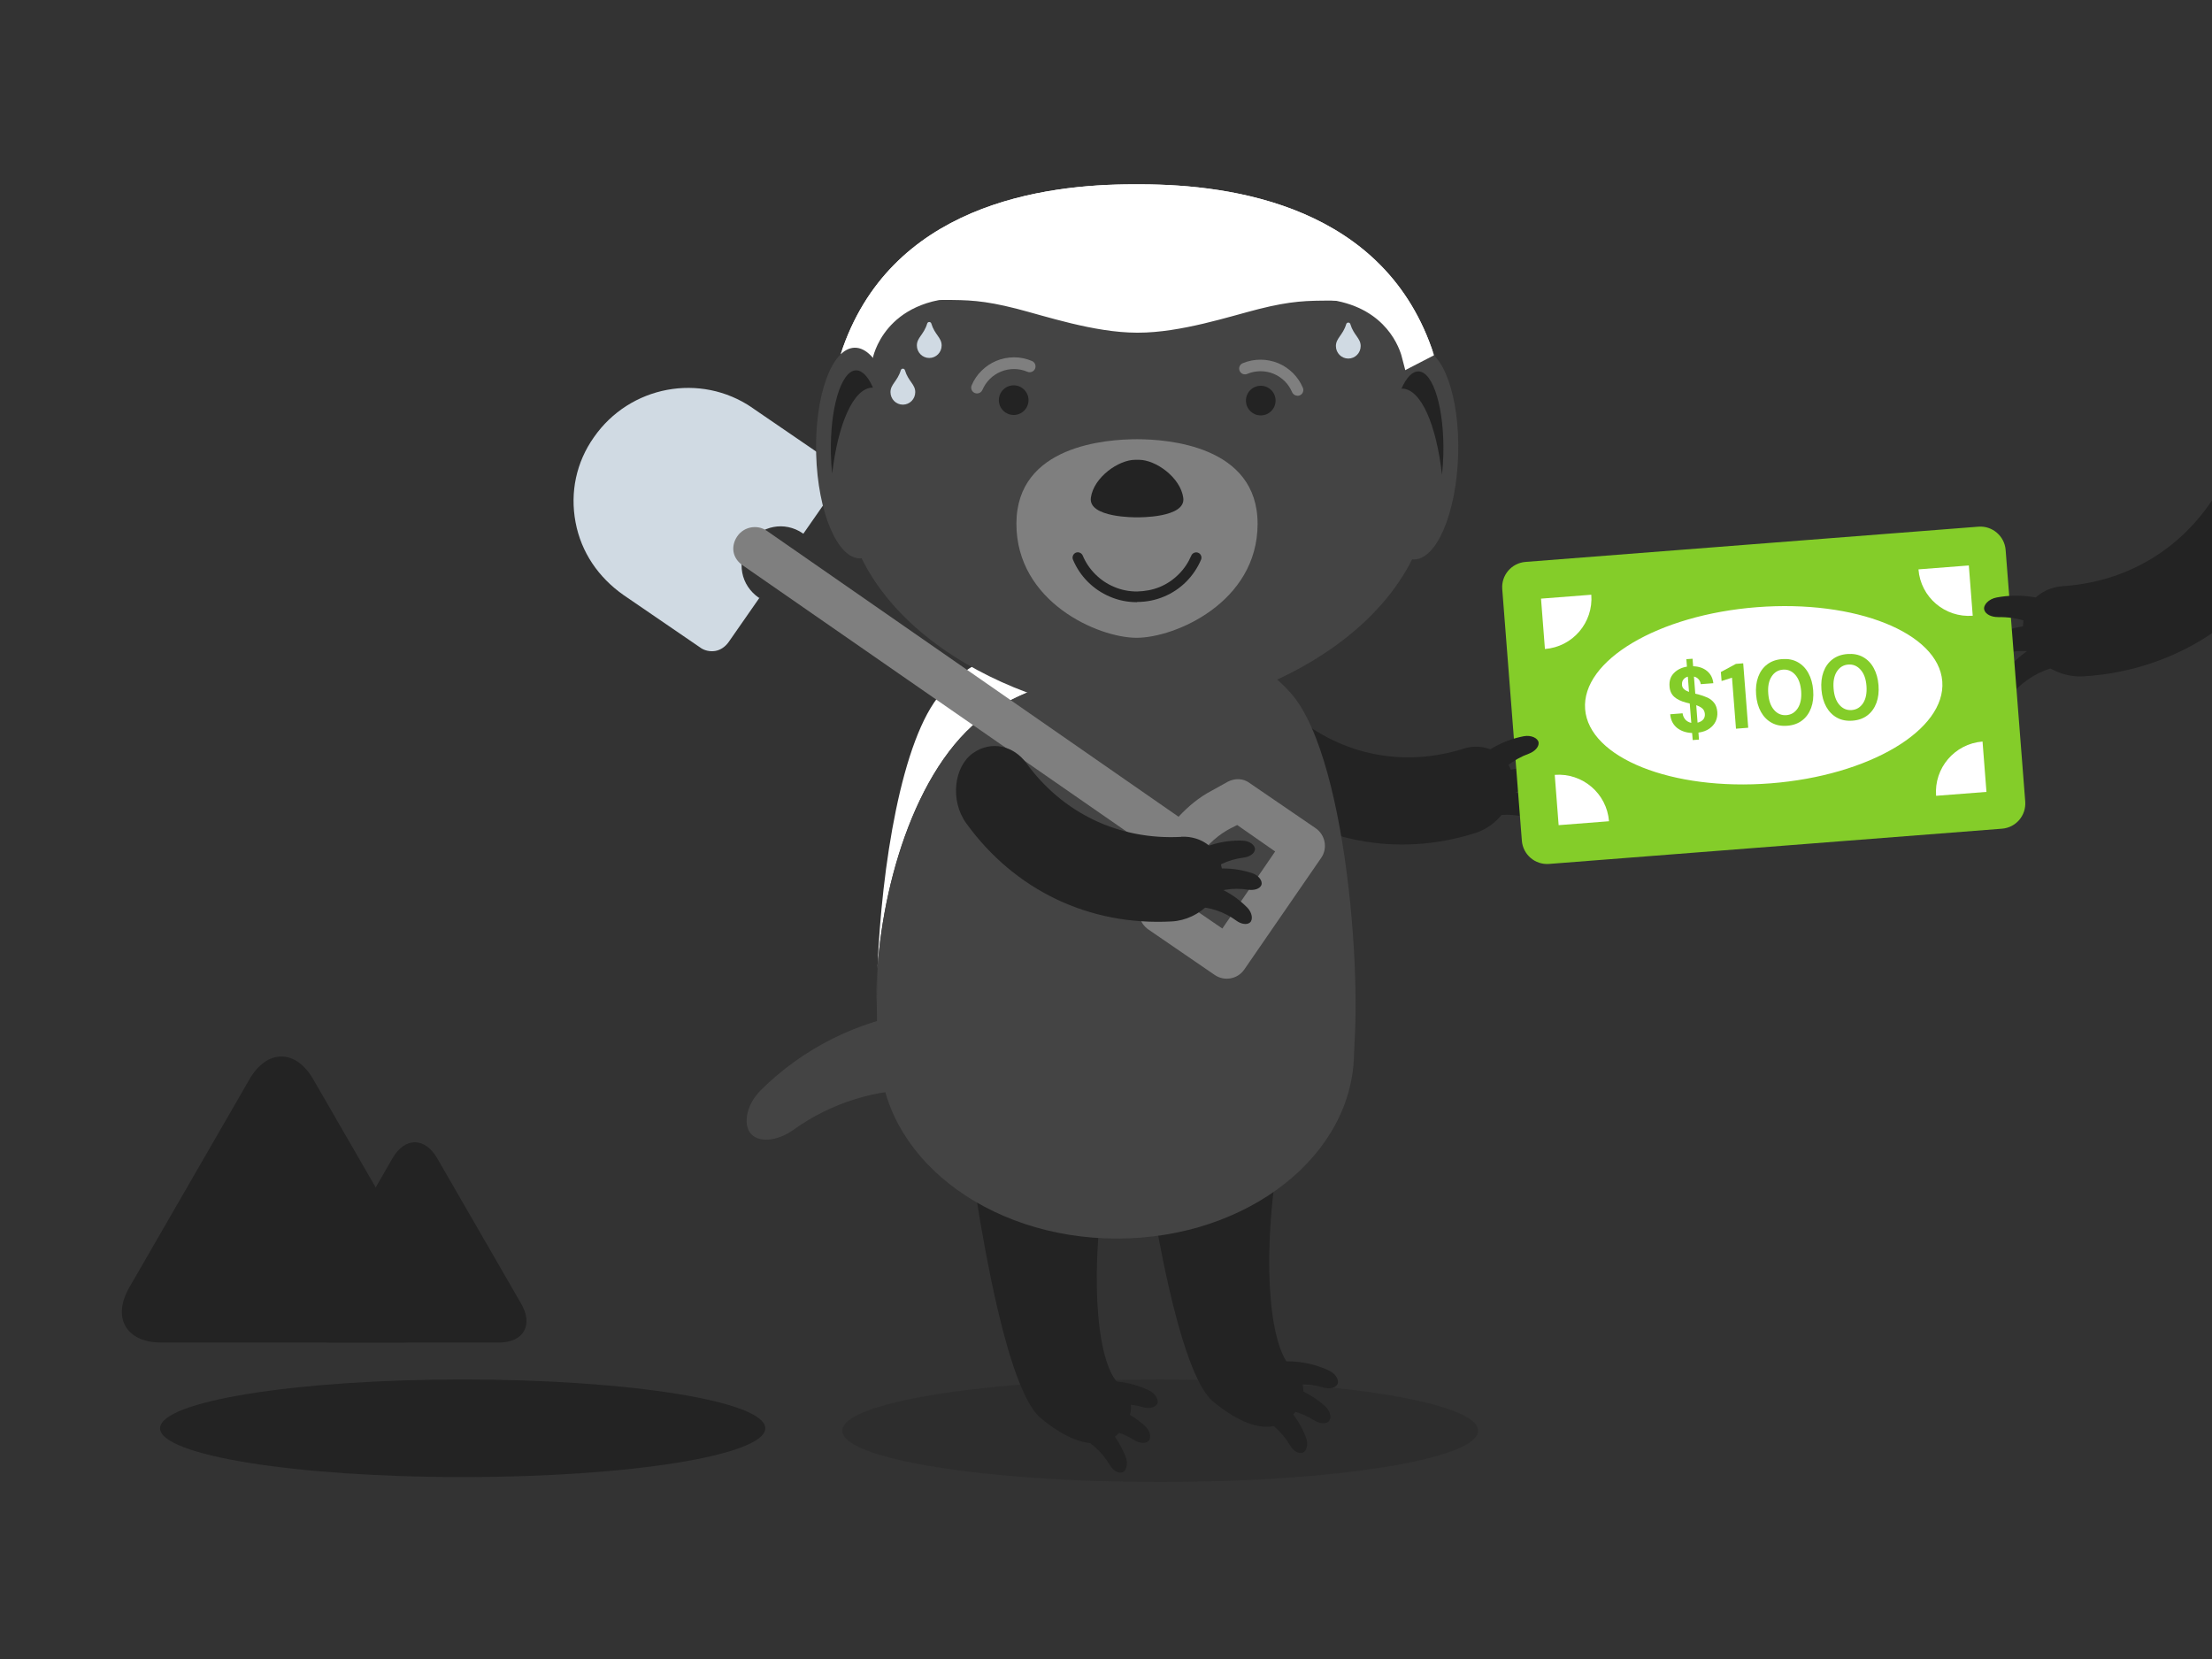 <?xml version="1.0" encoding="UTF-8"?>
<svg id="Layer_1" data-name="Layer 1" xmlns="http://www.w3.org/2000/svg" viewBox="0 0 300 225">
  <rect x="0" y="0" width="300" height="225" fill="#333333" stroke="none"/>
  <defs>
    <style>
      .cls-1 {
        fill: #84cd29;
      }

      .cls-2 {
        fill: #fff;
      }

      .cls-3, .cls-4 {
        isolation: isolate;
      }

      .cls-5 {
        fill: #d0dae3;
      }

      .cls-4 {
        opacity: .35;
      }

      .cls-6 {
        fill: #232323;
      }

      .cls-7 {
        fill: #444;
      }

      .cls-8 {
        fill: none;
      }

      .cls-9 {
        fill: #7f7f7f;
      }
    </style>
  </defs>
  <g class="cls-4">
    <ellipse class="cls-6" cx="157.35" cy="194.04" rx="43.12" ry="6.96"/>
  </g>
  <path class="cls-6" d="m198.49,101.53c2.7-.83,5.61.33,6.57,3.26.96,2.91-1.23,7.01-4.98,8.19-10.67,3.37-21.64,1.22-30.26-5.92-3.03-2.51-3.52-7.12-1.53-9.46,2-2.36,5.13-2.32,7.31-.54,6.52,5.4,14.82,7.02,22.89,4.48Z"/>
  <path class="cls-6" d="m203.11,109c-.56.48-1.58.3-2.38-.47-.8-.76-.78-1.96.15-2.52,2.49-1.5,5.36-2.14,8.16-1.88,1.03.1,1.78.79,1.69,1.38-.09.6-.85,1.02-1.66,1.08-2.28.16-4.35,1.04-5.95,2.4Z"/>
  <path class="cls-6" d="m201.99,110.78c-.72.17-1.54-.46-1.91-1.5-.36-1.04.2-2.1,1.28-2.18,2.91-.21,5.75.54,8.12,2.04.88.56,1.23,1.52.88,2-.35.49-1.22.52-1.97.2-2.1-.9-4.35-1.06-6.4-.57Z"/>
  <path class="cls-6" d="m149.93,159.34c-2.45,15.81-.72,25.95,1.73,28.24,3.05,2.85,1.4,5.37.1,6.77-1.25,1.34-4.46,3.04-10.59-2-6.13-5.04-10.34-41.01-10.5-42.28l19.26,9.28Z"/>
  <path class="cls-6" d="m173.32,157.1c-2.45,15.81-.72,25.95,1.73,28.24,3.05,2.85,1.41,5.37.1,6.77-1.24,1.34-4.46,3.04-10.59-2-6.13-5.04-10.34-41.01-10.5-42.28l19.26,9.28Z"/>
  <path class="cls-2" d="m119.01,131.3c.54-13.63,3.26-31.15,8.64-37.28,4.55-5.19,10.62-7.42,23.71-7.42h.01c7.65,0,12.88.78,16.83,2.45-16.57.65-25.54,2.76-32.62,6.69-10.5,5.83-15.7,22.76-16.57,35.57Z"/>
  <path class="cls-7" d="m118.9,136.62c-.06-1.65-.03-3.44.1-5.32-.07,1.86-.11,3.65-.1,5.32Z"/>
  <path class="cls-7" d="m124.85,147.79c2.08.02,3.97-2.2,4.34-5.31.37-3.1-1.83-5.65-4.86-5.21-8.13,1.21-15.52,4.99-21.15,10.59-2.08,2.06-2.46,4.93-1.19,6.06,1.27,1.14,3.69.68,5.56-.65,5.24-3.76,11.35-5.58,17.3-5.48Z"/>
  <path class="cls-7" d="m183.01,146.72c-.09.38-.23.76-.4,1.12-.11.23-.27.45-.41.67-.09.13-.15.26-.24.39-.24.33-.53.64-.85.95-.02.02-.03.03-.05.05-1.7,1.62-4.38,2.99-7.84,4.06h.01c-.11.03-.24.06-.36.1-.5.15-1.02.3-1.56.44-.22.06-.45.11-.67.17-.49.12-1.01.24-1.52.35-.24.05-.48.1-.72.15-.58.12-1.17.22-1.77.32-.19.03-.38.07-.57.1-.81.13-1.64.25-2.49.35-.13.02-.26.03-.38.04-.73.09-1.46.16-2.21.23-.29.03-.58.05-.87.07-.62.05-1.25.1-1.88.14-.32.02-.65.04-.98.06-.66.04-1.32.06-2,.09-.3,0-.59.02-.89.03-.97.02-1.96.04-2.97.04h-.01c-10.74,0-19.66-1.44-25.3-3.96-3.54-1.59-5.78-3.59-6.35-5.94-.52-2.17-.79-5.77-.81-10.1,0-1.68.03-3.46.1-5.32.87-12.8,6.07-29.73,16.57-35.57,3.26-1.81,6.94-3.23,11.56-4.3,3.59-1.12,8.01-1.75,13.65-1.95,2.3-.18,4.75-.33,7.42-.43.34.14.69.28,1.01.44,2.34,1.14,4.2,2.64,5.87,4.53,8.01,9.12,10.13,43.52,7.94,52.7Z"/>
  <ellipse class="cls-7" cx="151.48" cy="142.64" rx="32.16" ry="25.34"/>
  <g>
    <path class="cls-6" d="m148.7,191.05c-.68.25-1.56-.26-2.04-1.24-.48-.97-.06-2.07.99-2.27,2.81-.55,5.68-.16,8.18,1.03.92.44,1.38,1.34,1.1,1.85-.29.52-1.13.65-1.9.43-2.16-.63-4.38-.52-6.32.2Z"/>
    <path class="cls-6" d="m147.7,193.76c-.72.05-1.43-.68-1.62-1.76-.19-1.07.52-2,1.58-1.91,2.85.26,5.5,1.42,7.57,3.25.77.67.96,1.67.54,2.08-.42.42-1.27.31-1.95-.11-1.9-1.2-4.06-1.71-6.13-1.56Z"/>
    <path class="cls-6" d="m145.77,194.52c-.67-.28-.96-1.26-.64-2.3.32-1.04,1.38-1.55,2.28-.98,2.42,1.53,4.25,3.77,5.26,6.35.37.95.09,1.92-.47,2.1-.57.18-1.27-.3-1.68-.99-1.15-1.94-2.84-3.37-4.75-4.18Z"/>
  </g>
  <g>
    <path class="cls-6" d="m173.15,188.39c-.68.25-1.56-.26-2.04-1.24-.48-.97-.06-2.07.99-2.28,2.81-.54,5.68-.16,8.18,1.03.92.44,1.38,1.33,1.1,1.85-.29.52-1.13.65-1.9.43-2.16-.63-4.37-.52-6.32.21Z"/>
    <path class="cls-6" d="m172.15,191.1c-.72.05-1.43-.68-1.62-1.76-.19-1.07.52-2.01,1.58-1.91,2.85.26,5.5,1.42,7.57,3.25.77.68.96,1.67.54,2.08-.42.42-1.27.31-1.95-.11-1.9-1.2-4.06-1.71-6.13-1.55Z"/>
    <path class="cls-6" d="m170.22,191.86c-.67-.28-.96-1.26-.64-2.3.32-1.04,1.38-1.55,2.28-.98,2.43,1.53,4.25,3.77,5.26,6.35.37.95.09,1.92-.47,2.1-.57.18-1.27-.3-1.68-.99-1.14-1.94-2.84-3.37-4.75-4.18Z"/>
  </g>
  <path class="cls-6" d="m271.02,88.82c-.85.26-1.78.13-2.11-.44-.33-.57.16-1.57,1.17-2.07,2.73-1.37,5.89-1.85,9.01-1.31,1.16.21,1.65,1.41,1.15,2.49-.51,1.09-1.47,1.68-2.23,1.41-2.17-.76-4.62-.83-6.99-.09Z"/>
  <path class="cls-6" d="m273.57,93.37c-.63.62-1.52.93-2.07.57-.55-.35-.57-1.46.1-2.38,1.81-2.47,4.4-4.34,7.43-5.27,1.12-.35,2.11.5,2.15,1.7.05,1.2-.55,2.16-1.34,2.27-2.27.32-4.48,1.37-6.26,3.1Z"/>
  <g>
    <g>
      <path class="cls-1" d="m268.33,71.43l-61.44,4.78c-1.88.15-3.29,1.79-3.15,3.68l2.66,34.13c.15,1.88,1.79,3.29,3.68,3.15l61.44-4.78c1.89-.15,3.29-1.79,3.15-3.68l-2.66-34.13c-.15-1.88-1.8-3.29-3.68-3.15Z"/>
      <path class="cls-2" d="m211.39,111.91l-.53-6.82c3.77-.29,7.06,2.52,7.36,6.29l-6.82.53Z"/>
      <path class="cls-2" d="m209.53,88.02l-.53-6.83,6.82-.53c.29,3.77-2.52,7.07-6.29,7.36Z"/>
      <path class="cls-2" d="m269.41,107.4l-6.83.53c-.29-3.77,2.52-7.06,6.3-7.36l.53,6.82Z"/>
      <path class="cls-2" d="m267.55,83.51c-3.77.29-7.07-2.52-7.36-6.29l6.83-.53.53,6.83Z"/>
      <path class="cls-2" d="m240.13,106.24c-13.37,1.04-24.63-3.46-25.15-10.06-.51-6.6,9.91-12.79,23.29-13.83,13.38-1.04,24.64,3.46,25.15,10.06.51,6.6-9.92,12.79-23.29,13.83Z"/>
    </g>
    <rect class="cls-8" x="214.79" y="88.99" width="48.81" height="12.4" transform="translate(-6.67 18.85) rotate(-4.45)"/>
    <g class="cls-3">
      <path class="cls-1" d="m229.57,100.37l-.08-.96c-.81-.03-1.49-.26-2.04-.69-.54-.44-.86-1.05-.93-1.85l1.68-.13c.04.33.17.61.37.85.21.23.48.38.81.45l-.21-2.63c-.08-.02-.16-.04-.24-.06-.08-.02-.16-.04-.25-.06-.69-.18-1.23-.44-1.61-.78-.38-.34-.6-.81-.64-1.42-.06-.71.12-1.31.57-1.78.44-.47,1.04-.77,1.79-.9l-.08-1.01.84-.06.08,1.02c.75.02,1.38.23,1.88.64.5.41.78.96.86,1.66l-1.71.13c-.03-.24-.12-.46-.28-.65-.16-.19-.38-.32-.64-.38l.18,2.32c.07.02.14.04.21.05.07.02.14.03.21.05.44.12.85.26,1.23.43.37.17.68.42.92.73.24.31.38.73.42,1.24.03.43-.04.84-.22,1.24-.18.39-.47.73-.86,1-.39.28-.89.46-1.48.54l.07.95-.84.06Zm-1.46-7.52c.02.27.12.47.29.62.17.15.39.27.67.37l-.16-2.07c-.25.07-.46.2-.6.39-.15.19-.21.42-.19.69Zm3.11,3.98c-.03-.33-.15-.59-.36-.76-.21-.18-.49-.32-.81-.43l.18,2.37c.33-.08.58-.22.76-.42.18-.21.25-.46.23-.76Z"/>
      <path class="cls-1" d="m235.44,98.82l-.54-6.91-1.41.45-.1-1.22,2.04-1.1.99-.08.68,8.74-1.66.13Z"/>
      <path class="cls-1" d="m242.39,98.43c-.81.06-1.51-.07-2.12-.41-.6-.33-1.09-.83-1.45-1.48-.36-.65-.58-1.43-.65-2.33-.07-.89.02-1.69.28-2.4.26-.71.66-1.27,1.21-1.69.54-.42,1.22-.67,2.03-.73.81-.06,1.51.07,2.12.41.6.33,1.09.83,1.45,1.49.36.66.58,1.43.65,2.32.07.9-.02,1.7-.28,2.4-.26.7-.66,1.27-1.21,1.69-.54.42-1.22.67-2.03.73Zm-.11-1.44c.66-.05,1.17-.37,1.55-.95.37-.58.52-1.35.45-2.31-.08-.96-.34-1.69-.8-2.21-.46-.52-1.02-.75-1.67-.7-.67.05-1.18.37-1.55.95-.37.58-.52,1.35-.44,2.31.07.96.34,1.69.79,2.21.46.52,1.01.75,1.68.7Z"/>
      <path class="cls-1" d="m251.25,97.74c-.81.06-1.51-.07-2.12-.41-.6-.33-1.09-.83-1.45-1.48s-.58-1.43-.65-2.33c-.07-.89.02-1.69.28-2.4.26-.71.66-1.27,1.21-1.69.54-.42,1.22-.67,2.03-.73s1.51.07,2.12.41c.6.33,1.09.83,1.45,1.49s.58,1.43.65,2.32c.07.9-.02,1.7-.28,2.4-.26.7-.66,1.27-1.21,1.69-.54.42-1.22.67-2.03.73Zm-.11-1.44c.66-.05,1.17-.37,1.55-.95.37-.58.52-1.35.45-2.31-.07-.96-.34-1.69-.8-2.21-.46-.52-1.02-.75-1.67-.7-.67.05-1.18.37-1.55.95-.37.58-.52,1.35-.44,2.31.07.96.34,1.69.79,2.21.46.52,1.01.75,1.68.7Z"/>
    </g>
  </g>
  <path class="cls-6" d="m202.31,106.17c-.41.61-1.44.72-2.42.21-.98-.51-1.29-1.66-.55-2.46,1.98-2.14,4.56-3.54,7.32-4.07,1.02-.19,1.94.27,2.01.86.07.6-.54,1.21-1.3,1.5-2.15.78-3.9,2.21-5.06,3.96Z"/>
  <path class="cls-6" d="m271.02,83.69c-.89.02-1.75-.36-1.91-1-.16-.63.59-1.46,1.7-1.66,3.01-.56,6.18-.15,9.02,1.24,1.06.52,1.2,1.81.41,2.71-.79.91-1.88,1.2-2.53.74-1.87-1.32-4.2-2.08-6.68-2.02Z"/>
  <g>
    <path class="cls-5" d="m102.01,55.3l10.36,7.09c1.31.89,1.65,2.7.75,4.01l-4.17,5.99-.09-.07c-2.43-1.66-5.65-1.06-7.31,1.37-.83,1.21-1.15,2.57-.88,3.99.25,1.34,1.05,2.57,2.26,3.4l.08-.02-4.17,5.99c-.45.65-1.1,1.1-1.8,1.23-.71.13-1.55-.04-2.13-.5l-10.36-7.09c-3.38-2.38-5.72-5.77-6.49-9.85-.77-4.09.1-8.16,2.48-11.53,4.87-7.01,14.46-8.81,21.47-4.02Z"/>
    <path class="cls-9" d="m156.56,115.38c-.81,1.78-1.45,3.53-1.67,5.44l-.33,2.58c-.02.33-.05.58,0,.89.13.71.58,1.36,1.23,1.8l8.96,6.14c1.31.9,3.12.56,4.01-.75l10.43-15.14c.9-1.31.55-3.11-.75-4.01l-8.96-6.13c-.85-.65-2-.68-2.96-.18l-2.21,1.23c-1.71.89-3.18,2.14-4.47,3.52l-55.84-38.78c-1.31-.9-3.12-.56-4.01.75-.45.65-.63,1.42-.5,2.13.13.71.58,1.36,1.23,1.8l55.82,38.71Zm10.49-3.11l.74-.38,5.15,3.59-7.16,10.45-5.23-3.58.09-.83c.49-3.92,2.84-7.45,6.41-9.26Z"/>
  </g>
  <g>
    <path class="cls-7" d="m186.56,61.41c-.25,7.89,2.05,14.37,5.15,14.46,3.09.09,5.8-6.22,6.05-14.11.25-7.89-2.05-14.36-5.14-14.46-3.09-.1-5.8,6.22-6.05,14.11Z"/>
    <path class="cls-2" d="m194.48,48.18c-6.52-20.27-27.36-23.15-39.68-23.18h-1.01c-12.32-.02-33.18,2.78-39.77,23.03l40.31,20.9,40.16-20.75"/>
    <path class="cls-7" d="m177.67,40.45c-2.93,0-4.81.03-8.78,1.15-3.39.96-9.37,3.22-14.49,3.21h-.18c-5.12-.01-11.09-2.29-14.48-3.26-3.97-1.14-5.85-1.18-8.78-1.18-11.12-.02-12.6,8.26-12.6,8.26h-.02c-5.61,20.47,3.98,20.28,3.98,20.28l63.84.12s9.58-.37,3.89-20.89c-.03-.09-.06-.18-.09-.27-.74-2.14-3.45-7.39-12.31-7.4Z"/>
    <path class="cls-7" d="m154.05,96.95c-12.79-.02-39.93-10.34-39.88-32.87.04-22.53,29.99-24.26,40.08-24.24,10.09.02,40.06,1.86,40.02,24.39-.04,22.53-27.42,32.75-40.22,32.72Z"/>
    <path class="cls-9" d="m154.13,86.5c-5.22-.01-16.3-4.87-16.28-15.49.02-10.62,12.25-11.44,16.37-11.44,4.12,0,16.36.87,16.34,11.5-.02,10.63-11.21,15.44-16.43,15.43Z"/>
    <path class="cls-6" d="m154.47,62.36c2.27,0,5.62,2.38,6.01,5.15.39,2.76-6.18,2.65-6.18,2.65h-.19s-6.57.09-6.16-2.68c.4-2.76,3.76-5.13,6.03-5.12h.49Z"/>
    <path class="cls-9" d="m132.51,53.36c-.1,0-.21-.02-.31-.06-.4-.17-.59-.63-.42-1.04.31-.74.76-1.41,1.34-1.98.58-.57,1.24-1.02,1.98-1.33.76-.32,1.55-.48,2.43-.49.84,0,1.66.17,2.43.5.4.17.59.64.42,1.04-.17.4-.64.59-1.04.42-.58-.25-1.19-.37-1.82-.37-.63,0-1.23.12-1.8.36-.55.23-1.05.57-1.48.99-.43.43-.76.92-1,1.48-.13.3-.42.48-.73.48Z"/>
    <path class="cls-9" d="m175.97,53.67c-.31,0-.6-.18-.73-.48-.24-.56-.57-1.06-.99-1.48-.42-.42-.93-.77-1.48-1-1.15-.49-2.49-.48-3.62,0-.4.17-.86-.02-1.03-.42-.17-.4.02-.86.42-1.03.76-.32,1.58-.48,2.42-.48.84,0,1.66.17,2.43.49.73.31,1.42.78,1.98,1.34.57.57,1.01,1.23,1.33,1.98.17.4-.02.87-.42,1.03-.1.04-.2.06-.31.06Z"/>
    <circle class="cls-6" cx="137.48" cy="54.27" r="2.01"/>
    <circle class="cls-6" cx="170.99" cy="54.33" r="2.01"/>
    <path class="cls-7" d="m121.89,61.29c.22,7.89-2.11,14.36-5.2,14.44-3.09.09-5.78-6.24-6-14.13-.22-7.89,2.11-14.36,5.2-14.44,3.1-.09,5.78,6.24,6.01,14.13Z"/>
    <path class="cls-6" d="m118.29,52.57c-2.55.09-4.63,4.89-5.43,11.67-.09-.85-.15-1.74-.17-2.66-.14-6.2,1.38-11.28,3.39-11.35.86-.03,1.67.86,2.32,2.36-.04,0-.08-.01-.12-.01Z"/>
    <path class="cls-2" d="m154.17,45.12c-5.78-.01-12.52-2.29-16.33-3.26-4.48-1.14-6.6-1.18-9.9-1.18-9.99-.02-13.08,5.22-13.92,7.35,6.59-20.25,27.45-23.05,39.77-23.03h1.02c12.32.02,33.16,2.9,39.68,23.18-.84-2.14-3.9-7.39-13.89-7.41-3.3,0-5.43.02-9.91,1.15-3.82.96-10.57,3.21-16.35,3.2h-.17Z"/>
    <path class="cls-6" d="m154.2,81.67h-.02c-1.27,0-2.51-.25-3.66-.75-1.13-.48-2.13-1.16-2.99-2.02-.87-.87-1.54-1.88-2.01-3-.15-.36.02-.78.38-.94.36-.15.78.02.94.38.4.95.97,1.8,1.71,2.54.73.73,1.58,1.31,2.54,1.71.98.42,2.02.63,3.11.63,1.08-.03,2.12-.21,3.11-.62.96-.4,1.81-.98,2.54-1.71.74-.73,1.31-1.59,1.72-2.54.15-.36.58-.53.94-.38.36.15.53.57.38.94-.48,1.12-1.16,2.13-2.02,2.99-.86.86-1.87,1.54-3,2.01-1.16.49-2.39.73-3.65.73Z"/>
    <path class="cls-6" d="m190.19,52.7c2.55.1,4.61,4.91,5.38,11.69.09-.85.15-1.74.18-2.66.17-6.2-1.34-11.29-3.35-11.36-.86-.03-1.67.85-2.33,2.35.04,0,.08-.01.12-.01Z"/>
  </g>
  <g>
    <path class="cls-6" d="m21.86,182.08c-4.75,0-6.69-3.37-4.32-7.48l16.3-28.23c2.38-4.11,6.26-4.11,8.64,0l16.3,28.23c2.38,4.11.43,7.48-4.32,7.48H21.86Z"/>
    <path class="cls-6" d="m44.85,182.08c-3.33,0-4.69-2.35-3.02-5.24l11.41-19.76c1.66-2.88,4.38-2.88,6.05,0l11.41,19.76c1.66,2.88.3,5.24-3.02,5.24h-22.82Z"/>
  </g>
  <ellipse class="cls-6" cx="62.75" cy="193.71" rx="41.04" ry="6.62"/>
  <g>
    <path class="cls-6" d="m160.21,113.48c2.82-.13,5.35,1.71,5.55,4.8.21,3.06-2.94,6.48-6.86,6.69-11.18.6-21.26-4.22-27.83-13.28-2.31-3.18-1.63-7.78.88-9.54,2.52-1.79,5.54-.97,7.21,1.3,4.97,6.86,12.6,10.5,21.05,10.05Z"/>
    <g>
      <path class="cls-6" d="m163.24,118.85c-.5.47-1.46.35-2.25-.32-.78-.68-.82-1.79.02-2.36,2.26-1.53,4.91-2.26,7.54-2.16.97.04,1.71.65,1.65,1.21-.06.56-.75.99-1.51,1.09-2.12.26-4.02,1.18-5.46,2.54Z"/>
      <path class="cls-6" d="m163.37,121.6c-.61.31-1.5-.07-2.07-.93-.57-.87-.29-1.95.67-2.27,2.59-.84,5.35-.81,7.85.02.92.3,1.46,1.1,1.25,1.62-.21.52-.99.74-1.75.63-2.11-.34-4.2.02-5.95.93Z"/>
      <path class="cls-6" d="m161.97,122.99c-.69,0-1.31-.74-1.42-1.78-.11-1.03.63-1.87,1.63-1.71,2.69.43,5.13,1.71,6.98,3.59.68.69.8,1.65.37,2.02-.43.37-1.23.21-1.84-.24-1.73-1.27-3.75-1.89-5.72-1.89Z"/>
    </g>
  </g>
  <path class="cls-5" d="m126.31,43.88c-.08-.27-.47-.29-.56,0-.45,1.5-1.4,1.91-1.4,2.97,0,.94.75,1.7,1.68,1.7s1.68-.76,1.68-1.7c0-1.07-.95-1.46-1.4-2.97h0Z"/>
  <path class="cls-5" d="m183.14,43.96c-.07-.27-.47-.29-.56,0-.45,1.5-1.4,1.91-1.4,2.97,0,.94.75,1.7,1.68,1.7s1.68-.76,1.68-1.7c0-1.07-.95-1.46-1.4-2.97h0Z"/>
  <path class="cls-5" d="m122.73,50.21c-.08-.27-.47-.29-.56,0-.45,1.5-1.4,1.91-1.4,2.97,0,.94.75,1.7,1.68,1.7s1.68-.76,1.68-1.7c0-1.07-.95-1.46-1.4-2.97h0Z"/>
  <path class="cls-6" d="m300,67.86c-4.6,6.9-11.83,11.09-20.26,11.64-3.06.23-5.55,2.54-5.37,5.89.17,3.33,4.01,6.62,8.28,6.34,6.44-.42,12.34-2.46,17.35-5.85v-18.02h0Z"/>
</svg>
